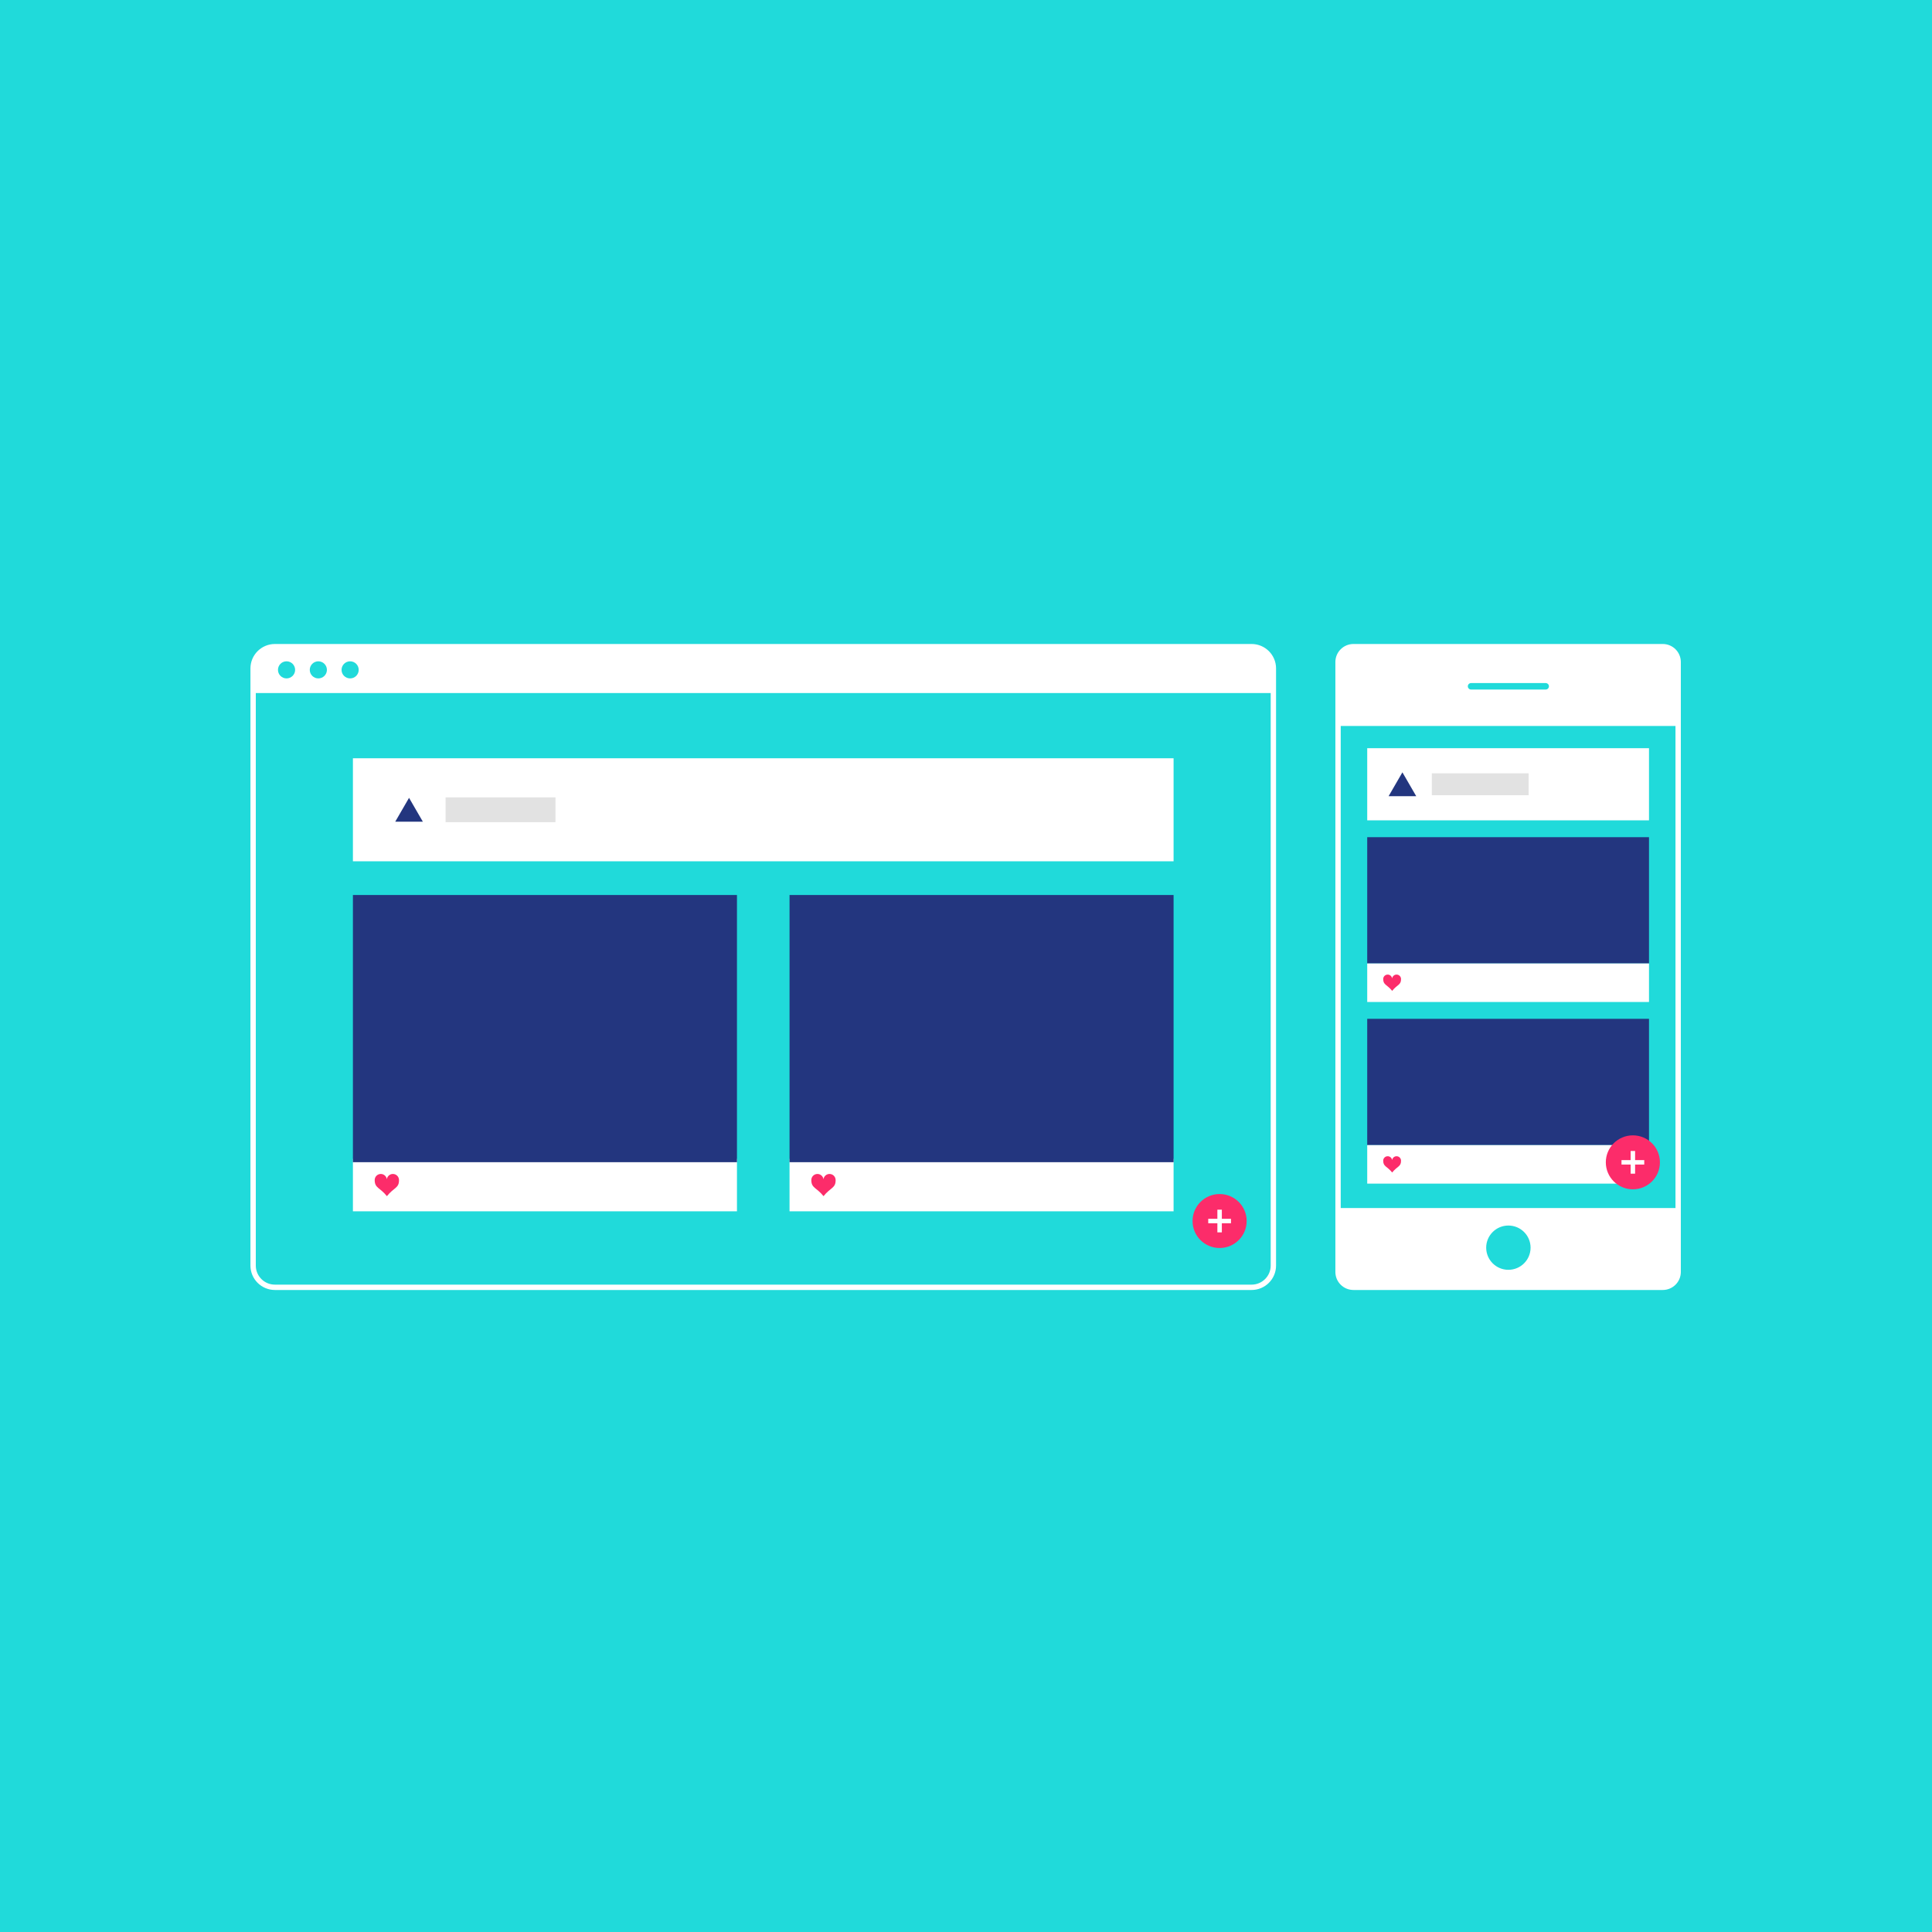 <?xml version="1.0" encoding="UTF-8" standalone="no"?>
<svg width="540px" height="540px" viewBox="0 0 540 540" version="1.1" xmlns="http://www.w3.org/2000/svg" xmlns:xlink="http://www.w3.org/1999/xlink">
    <rect x="0" y="0" width="540" height="540" fill="#333333" stroke="none"/>
    <!-- Generator: Sketch 42 (36781) - http://www.bohemiancoding.com/sketch -->
    <title>appdesign</title>
    <desc>Created with Sketch.</desc>
    <defs></defs>
    <g id="Services" stroke="none" stroke-width="1" fill="none" fill-rule="evenodd">
        <g id="appdesign">
            <rect id="Card-Copy-2" fill="#20DADA" transform="translate(270, 270) scale(-1, 1) translate(-270, -270) " x="0" y="0" width="540" height="540"></rect>
            <g id="Group-4-Copy" transform="translate(70, 180)">
                <g id="Group-6">
                    <path d="M399.051,22.903 L303.99,22.903 L303.99,5.039 C303.99,2.668 305.918,0.746 308.295,0.746 L394.747,0.746 C397.124,0.746 399.051,2.668 399.051,5.039 L399.051,22.903 Z M340.262,11.824 C340.262,12.324 340.668,12.728 341.168,12.728 L362.024,12.728 C362.526,12.728 362.932,12.324 362.932,11.824 C362.932,11.325 362.526,10.92 362.024,10.92 L341.168,10.92 C340.668,10.92 340.262,11.325 340.262,11.824 Z" id="Combined-Shape" fill="#FFFFFF"></path>
                    <path d="M394.747,179.805 L308.295,179.805 C305.918,179.805 303.99,177.883 303.99,175.514 L303.99,157.65 L399.051,157.65 L399.051,175.514 C399.051,177.883 397.125,179.805 394.747,179.805 Z M345.393,168.727 C345.393,172.145 348.17,174.915 351.597,174.915 C355.022,174.915 357.8,172.145 357.8,168.727 C357.8,165.31 355.022,162.541 351.597,162.541 C348.17,162.541 345.393,165.31 345.393,168.727 Z" id="Combined-Shape" fill="#FFFFFF"></path>
                    <path d="M303.99,22.903 L303.99,5.039 C303.99,2.668 305.918,0.746 308.294,0.746 L394.746,0.746 C397.124,0.746 399.051,2.668 399.051,5.039 L399.051,22.903 L399.051,157.649 L399.051,175.513 C399.051,177.884 397.124,179.806 394.746,179.806 L308.294,179.806 C305.918,179.806 303.99,177.884 303.99,175.513 L303.99,157.649 L303.99,22.903 Z" id="Stroke-9" stroke="#FFFFFF" stroke-width="1.496"></path>
                    <polygon id="Fill-11" fill="#FFFFFF" points="312.143 49.288 390.899 49.288 390.899 29.123 312.143 29.123"></polygon>
                    <polygon id="Fill-13" fill="#FFFFFF" points="377.97 38.1 385.576 38.1 385.576 36.311 377.97 36.311"></polygon>
                    <polygon id="Fill-14" fill="#FFFFFF" points="377.97 35.371 385.576 35.371 385.576 33.582 377.97 33.582"></polygon>
                    <polygon id="Fill-15" fill="#FFFFFF" points="377.97 40.828 385.576 40.828 385.576 39.04 377.97 39.04"></polygon>
                    <polygon id="Fill-16" fill="#23367F" points="325.842 42.542 321.978 42.542 318.116 42.542 320.046 39.205 321.978 35.869 323.91 39.205"></polygon>
                    <polygon id="Fill-17" fill="#E2E2E2" points="330.206 42.26 357.259 42.26 357.259 36.149 330.206 36.149"></polygon>
                    <polygon id="Fill-18" fill="#23367F" points="312.143 89.291 390.899 89.291 390.899 53.994 312.143 53.994"></polygon>
                    <polygon id="Fill-22" fill="#FFFFFF" points="312.143 100.058 390.899 100.058 390.899 89.291 312.143 89.291"></polygon>
                    <path d="M319.102,93.478 C319.184,92.869 319.708,92.4 320.342,92.4 C321.034,92.4 321.593,92.959 321.593,93.648 C321.616,95.328 320.549,95.155 319.114,96.949 C317.676,95.155 316.61,95.328 316.61,93.648 C316.61,92.959 317.169,92.4 317.862,92.4 C318.495,92.4 319.019,92.869 319.102,93.478" id="Fill-23" fill="#FC2C6A"></path>
                    <polygon id="Fill-24" fill="#23367F" points="312.143 140.062 390.899 140.062 390.899 104.764 312.143 104.764"></polygon>
                    <polygon id="Fill-28" fill="#FFFFFF" points="312.143 150.828 390.899 150.828 390.899 140.062 312.143 140.062"></polygon>
                    <path d="M319.102,144.25 C319.184,143.64 319.708,143.171 320.342,143.171 C321.034,143.171 321.593,143.73 321.593,144.419 C321.616,146.098 320.549,145.927 319.114,147.72 C317.676,145.927 316.61,146.098 316.61,144.419 C316.61,143.73 317.169,143.171 317.862,143.171 C318.495,143.171 319.019,143.64 319.102,144.25" id="Fill-29" fill="#FC2C6A"></path>
                    <path d="M378.83,144.875 C378.83,140.709 382.216,137.333 386.392,137.333 C390.57,137.333 393.954,140.709 393.954,144.875 C393.954,149.04 390.57,152.417 386.392,152.417 C382.216,152.417 378.83,149.04 378.83,144.875" id="Fill-30" fill="#FC2C6A"></path>
                    <polygon id="Fill-31" fill="#FFFFFF" points="385.769 148.045 387.015 148.045 387.015 141.704 385.769 141.704"></polygon>
                    <polygon id="Fill-32" fill="#FFFFFF" points="383.213 145.497 389.572 145.497 389.572 144.253 383.213 144.253"></polygon>
                    <path d="M0.748,6.824 C0.748,3.467 3.475,0.746 6.84,0.746 L279.82,0.746 C283.185,0.746 285.913,3.467 285.913,6.824 L285.913,173.73 C285.913,177.086 283.185,179.807 279.82,179.807 L6.84,179.807 C3.475,179.807 0.748,177.086 0.748,173.73 L0.748,6.824 Z" id="Stroke-1" stroke="#FFFFFF" stroke-width="1.496"></path>
                    <path d="M0.748,6.824 C0.748,3.467 3.475,0.746 6.84,0.746 L279.82,0.746 C283.185,0.746 285.913,3.467 285.913,6.824 L285.913,13.711 L0.748,13.711 L0.748,6.824 Z M7.695,7.229 C7.695,8.548 8.767,9.617 10.09,9.617 C11.414,9.617 12.487,8.548 12.487,7.229 C12.487,5.909 11.414,4.839 10.09,4.839 C8.767,4.839 7.695,5.909 7.695,7.229 Z M16.581,7.229 C16.581,8.548 17.653,9.617 18.976,9.617 C20.3,9.617 21.373,8.548 21.373,7.229 C21.373,5.909 20.3,4.839 18.976,4.839 C17.653,4.839 16.581,5.909 16.581,7.229 Z M25.467,7.229 C25.467,8.548 26.539,9.617 27.863,9.617 C29.186,9.617 30.259,8.548 30.259,7.229 C30.259,5.909 29.186,4.839 27.863,4.839 C26.539,4.839 25.467,5.909 25.467,7.229 Z" id="Combined-Shape" fill="#FFFFFF"></path>
                    <polygon id="Fill-11" fill="#FFFFFF" points="28.641 60.733 258.02 60.733 258.02 31.937 28.641 31.937"></polygon>
                    <polygon id="Fill-13" fill="#E2E2E2" points="54.544 49.803 85.255 49.803 85.255 42.867 54.544 42.867"></polygon>
                    <polygon id="Fill-14" fill="#23367F" points="48.192 49.671 44.329 49.671 40.465 49.671 42.397 46.334 44.329 42.999 46.26 46.334"></polygon>
                    <polygon id="Fill-15" fill="#FFFFFF" points="242.23 47.23 249.836 47.23 249.836 45.441 242.23 45.441"></polygon>
                    <polygon id="Fill-16" fill="#FFFFFF" points="242.23 44.501 249.836 44.501 249.836 42.712 242.23 42.712"></polygon>
                    <polygon id="Fill-17" fill="#FFFFFF" points="242.23 49.959 249.836 49.959 249.836 48.169 242.23 48.169"></polygon>
                    <polygon id="Fill-18" fill="#FFFFFF" points="28.641 158.565 135.982 158.565 135.982 143.889 28.641 143.889"></polygon>
                    <polygon id="Fill-19" fill="#FFFFFF" points="150.678 158.565 258.02 158.565 258.02 143.889 150.678 143.889"></polygon>
                    <polygon id="Fill-20" fill="#23367F" points="28.641 144.836 135.982 144.836 135.982 70.157 28.641 70.157"></polygon>
                    <path d="M38.125,149.597 C38.238,148.766 38.952,148.126 39.816,148.126 C40.759,148.126 41.522,148.889 41.522,149.828 C41.554,152.117 40.099,151.883 38.141,154.328 C36.183,151.883 34.729,152.117 34.729,149.828 C34.729,148.889 35.492,148.126 36.435,148.126 C37.298,148.126 38.013,148.766 38.125,149.597" id="Fill-24" fill="#FC2C6A"></path>
                    <polygon id="Fill-25" fill="#23367F" points="150.678 144.836 258.02 144.836 258.02 70.157 150.678 70.157"></polygon>
                    <path d="M160.162,149.597 C160.275,148.766 160.989,148.126 161.853,148.126 C162.796,148.126 163.56,148.889 163.56,149.828 C163.592,152.117 162.136,151.883 160.178,154.328 C158.221,151.883 156.766,152.117 156.766,149.828 C156.766,148.889 157.529,148.126 158.472,148.126 C159.335,148.126 160.049,148.766 160.162,149.597" id="Fill-29" fill="#FC2C6A"></path>
                    <path d="M263.322,161.28 C263.322,157.115 266.708,153.739 270.884,153.739 C275.061,153.739 278.446,157.115 278.446,161.28 C278.446,165.445 275.061,168.823 270.884,168.823 C266.708,168.823 263.322,165.445 263.322,161.28" id="Fill-30" fill="#FC2C6A"></path>
                    <polygon id="Fill-31" fill="#FFFFFF" points="270.261 164.451 271.508 164.451 271.508 158.109 270.261 158.109"></polygon>
                    <polygon id="Fill-32" fill="#FFFFFF" points="267.705 161.902 274.064 161.902 274.064 160.658 267.705 160.658"></polygon>
                </g>
            </g>
        </g>
    </g>
</svg>